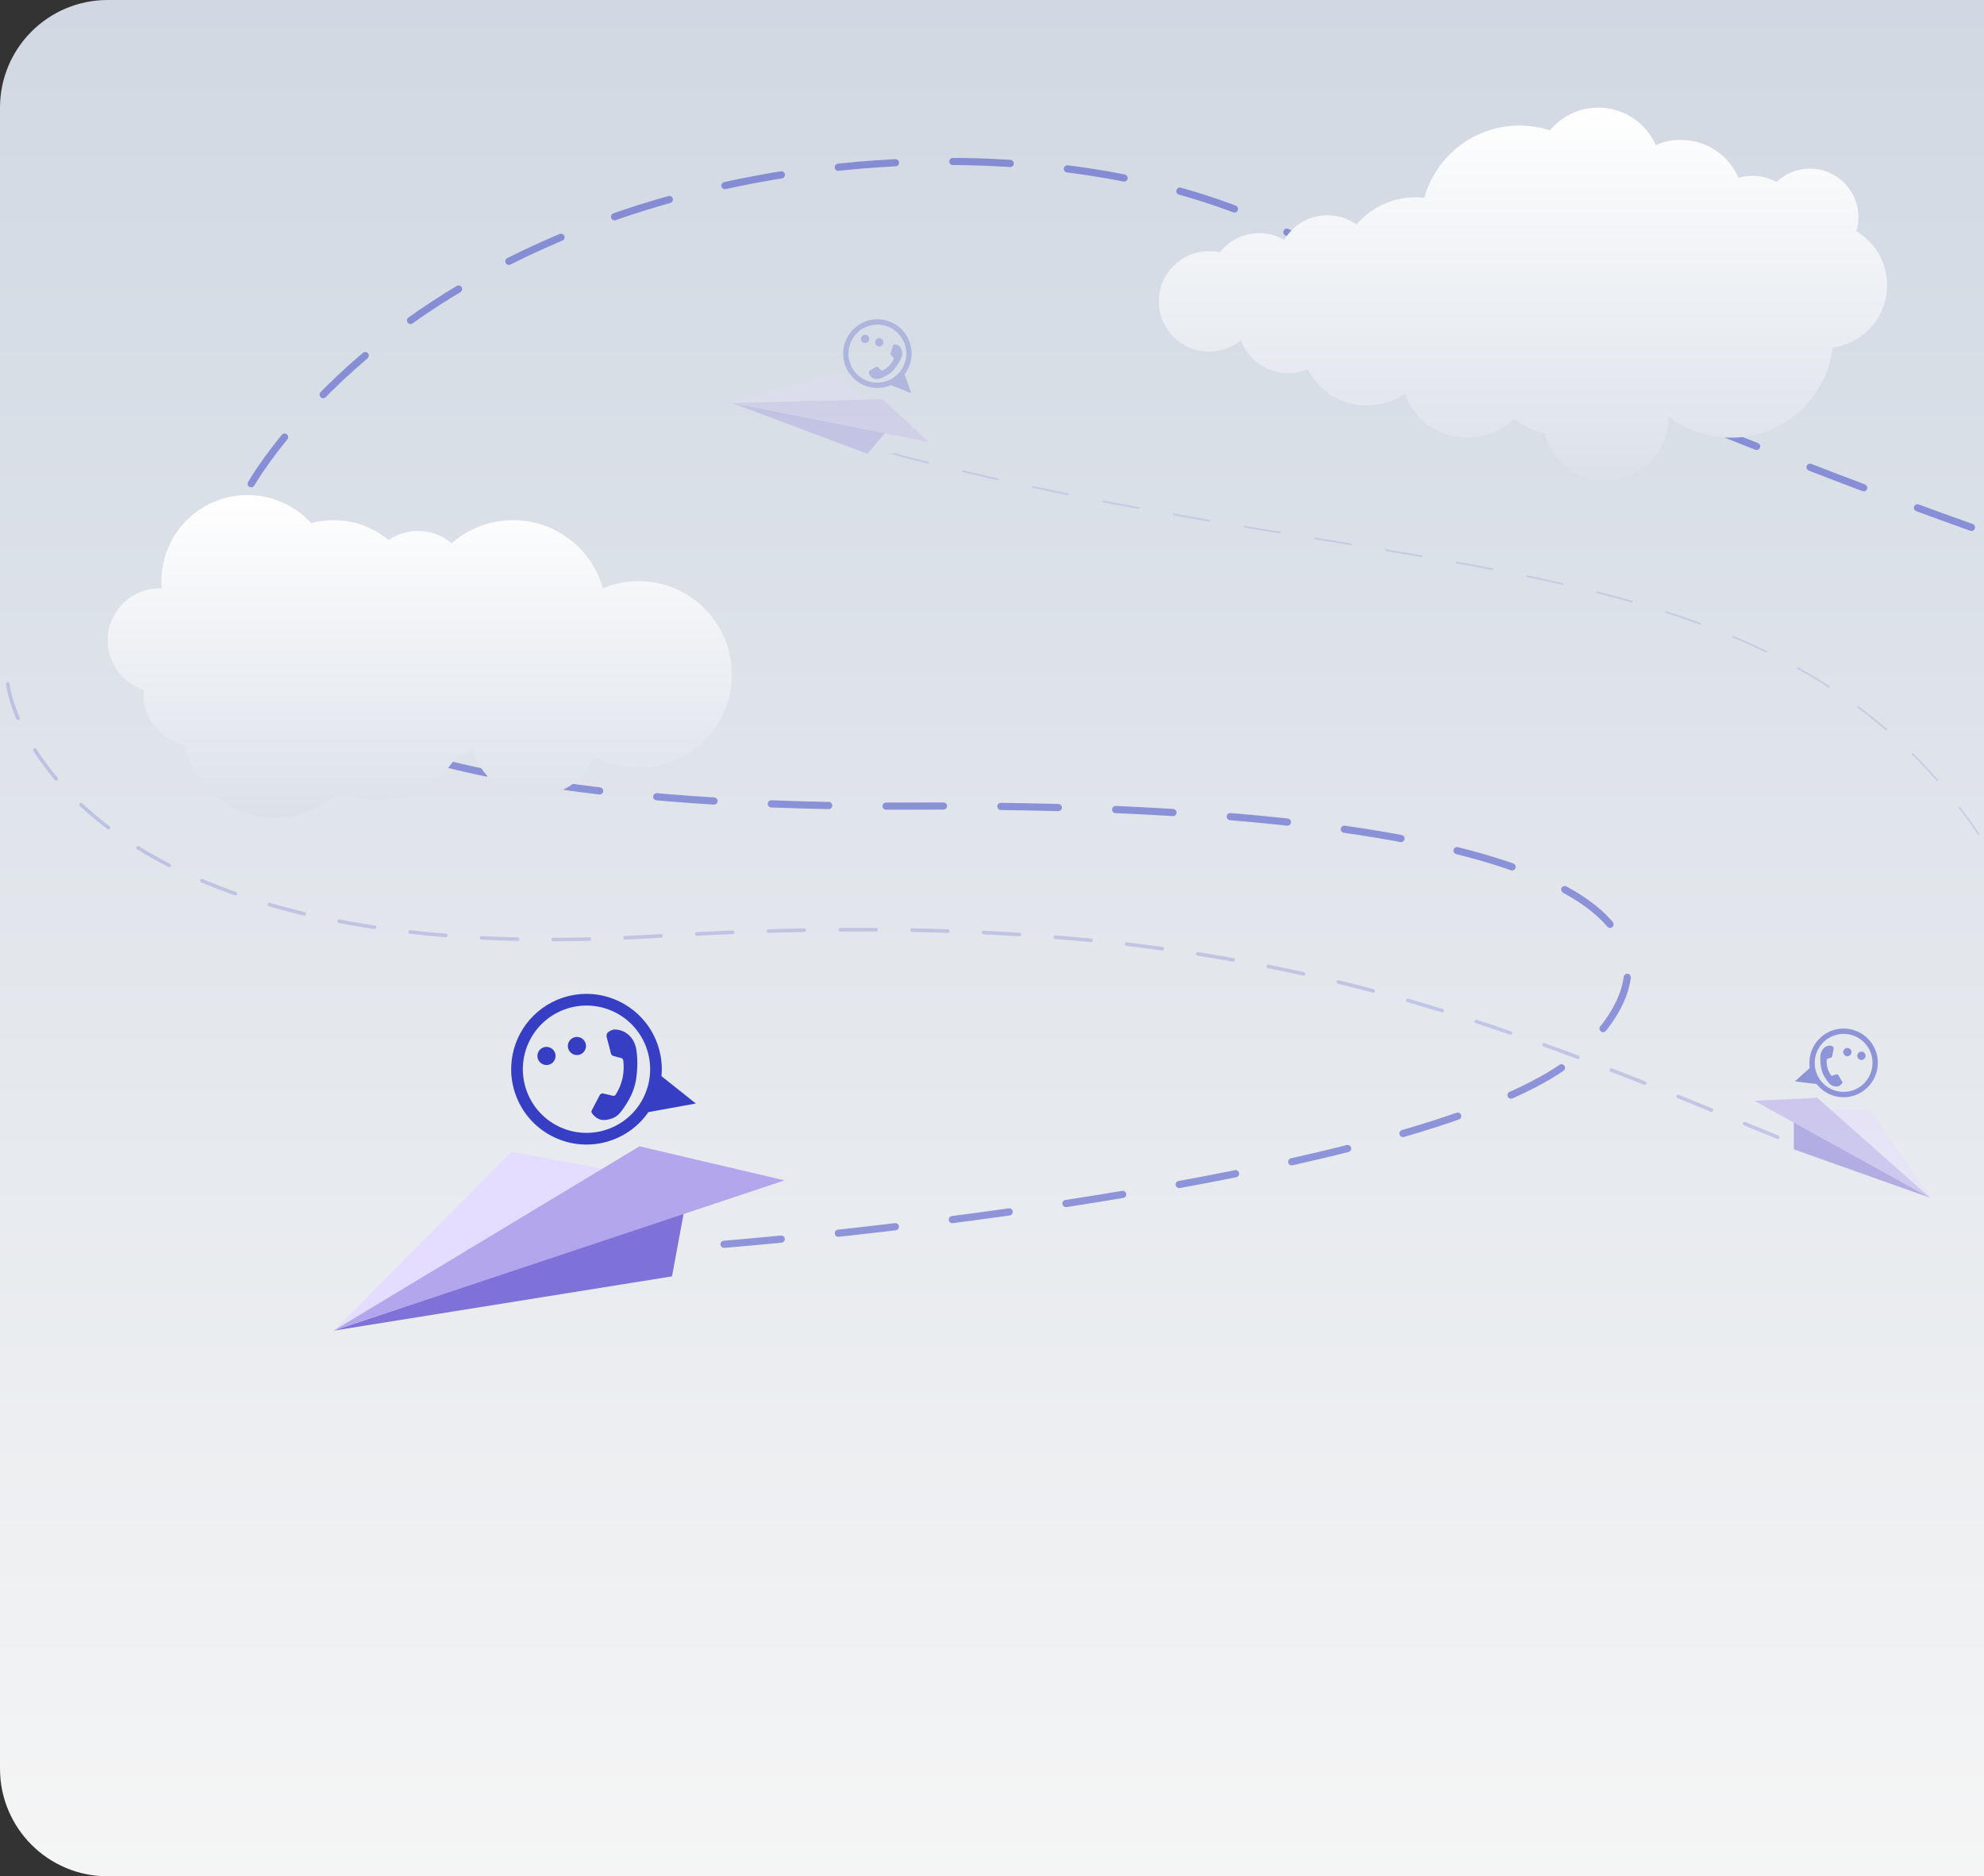<svg width="553" height="523" viewBox="0 0 553 523" fill="none" xmlns="http://www.w3.org/2000/svg">
<rect x="0" y="0" width="553" height="523" fill="#333333" stroke="none"/>
<path d="M0 30C0 13.431 13.431 0 30 0H553V523H30C13.431 523 0 509.569 0 493V30Z" fill="url(#paint0_linear_370_531)"/>
<path d="M187.313 355.771L190.581 338.07L93 370.904L187.313 355.771Z" fill="#7E71D8"/>
<path d="M142.553 321.07L93 370.904L169.415 326.028L142.553 321.07Z" fill="#E5DDFF"/>
<path d="M178.242 319.523L93 370.904L218.69 329.022L178.242 319.523Z" fill="#B3A6EC"/>
<g opacity="0.5">
<path d="M499.983 320.362V312.759L538 333.879L499.983 320.362Z" fill="#7E71D8"/>
<path d="M521.237 309.379L538 333.879L509.698 309.379H521.237Z" fill="#E5DDFF"/>
<path d="M506.53 306L538 333.879L489 306.845L506.53 306Z" fill="#B3A6EC"/>
</g>
<g opacity="0.25">
<path d="M241.78 126.484L246.68 120.67L204 112.316L241.78 126.484Z" fill="#7E71D8"/>
<path d="M232.608 104.388L204 112.316L241.43 111.825L232.608 104.388Z" fill="#E5DDFF"/>
<path d="M246.03 111.283L204 112.316L258.889 123.227L246.03 111.283Z" fill="#B3A6EC"/>
</g>
<path opacity="0.5" d="M549.5 147C507.705 132.121 415.526 96.758 363.174 67.118C297.733 30.068 163.855 36.764 91.421 108.631C18.986 180.499 76.934 225.584 254.273 224.691C431.611 223.798 480.067 255.491 441.103 292.988C409.931 322.985 267.261 341.495 199.822 347" stroke="#363FC4" stroke-width="2" stroke-linecap="round" stroke-linejoin="round" stroke-dasharray="16 16"/>
<path fill-rule="evenodd" clip-rule="evenodd" d="M45 162C45 162.677 45.028 163.348 45.083 164.012C44.89 164.004 44.695 164 44.5 164C36.492 164 30 170.492 30 178.5C30 184.955 34.218 190.425 40.049 192.304C40.016 192.698 40 193.097 40 193.5C40 200.49 44.946 206.325 51.53 207.695C53.929 219.287 64.197 228 76.5 228C83.543 228 89.919 225.145 94.534 220.528C97.856 222.113 101.574 223 105.5 223C114.56 223 122.516 218.275 127.039 211.156C128.658 210.502 130.194 209.688 131.628 208.732C133.706 216.377 140.696 222 149 222C156.505 222 162.937 217.407 165.639 210.879C169.315 212.87 173.526 214 178 214C192.359 214 204 202.359 204 188C204 173.641 192.359 162 178 162C174.472 162 171.108 162.703 168.04 163.976C164.976 153.029 154.925 145 143 145C136.44 145 130.448 147.429 125.874 151.437C123.346 149.293 120.074 148 116.5 148C113.466 148 110.649 148.932 108.321 150.525C104.164 147.075 98.824 145 93 145C90.832 145 88.73 145.288 86.732 145.827C82.343 141.017 76.024 138 69 138C55.745 138 45 148.745 45 162Z" fill="url(#paint1_linear_370_531)"/>
<path fill-rule="evenodd" clip-rule="evenodd" d="M432.016 36.344C429.335 35.472 426.472 35 423.5 35C410.86 35 400.212 43.528 396.995 55.143C396.176 55.049 395.344 55 394.5 55C387.932 55 382.053 57.945 378.109 62.586C375.821 60.958 373.022 60 370 60C364.88 60 360.402 62.748 357.961 66.85C355.91 65.673 353.534 65 351 65C346.545 65 342.575 67.081 340.011 70.325C339.041 70.112 338.034 70 337 70C329.268 70 323 76.268 323 84C323 91.732 329.268 98 337 98C340.361 98 343.446 96.815 345.859 94.841C347.83 100.187 352.97 104 359 104C360.963 104 362.833 103.596 364.529 102.866C367.322 108.835 373.646 113 381 113C385.003 113 388.701 111.766 391.69 109.678C393.842 116.792 400.777 122 409 122C414.135 122 418.768 119.969 422.047 116.711C424.397 118.683 427.297 120.083 430.502 120.679C432.376 128.326 439.275 134 447.5 134C457.165 134 465 126.165 465 116.5C465 116.33 464.998 116.16 464.993 115.99C469.824 119.756 475.9 122 482.5 122C497.107 122 509.147 111.011 510.805 96.85C519.381 95.721 526 88.383 526 79.5C526 73.091 522.555 67.487 517.416 64.439C517.796 63.193 518 61.87 518 60.5C518 53.044 511.956 47 504.5 47C500.875 47 497.584 48.429 495.159 50.754C493.194 49.638 490.921 49 488.5 49C487.136 49 485.819 49.202 484.578 49.579C481.896 43.356 475.706 39 468.5 39C466.019 39 463.659 39.516 461.521 40.447C458.808 34.295 452.656 30 445.5 30C440.075 30 435.226 32.469 432.016 36.344Z" fill="url(#paint2_linear_370_531)"/>
<g clip-path="url(#clip0_370_531)">
<path d="M142.496 297.148C142.854 288.645 148.393 280.865 156.956 278.07C165.519 275.275 174.583 278.289 179.888 284.943C181.411 286.853 182.626 289.061 183.429 291.52C183.984 293.223 184.309 294.945 184.424 296.653C184.498 297.769 184.48 298.88 184.378 299.974L193.95 307.592L180.727 309.993C178.208 313.636 174.524 316.517 169.99 317.996C160.67 321.038 150.758 317.202 145.743 309.279C144.827 307.832 144.073 306.25 143.517 304.547C142.715 302.088 142.393 299.588 142.496 297.148ZM168.98 314.902C178.292 311.863 183.376 301.846 180.336 292.531C177.295 283.215 167.28 278.126 157.967 281.166C148.653 284.206 143.57 294.222 146.611 303.537C149.651 312.852 159.666 317.941 168.978 314.901L168.98 314.902Z" fill="#363FC4"/>
<path d="M167.159 305.253C167.354 304.89 167.771 304.706 168.172 304.803C169.046 305.013 169.921 305.226 170.796 305.438C171.107 305.513 171.441 305.384 171.613 305.113C173.463 302.186 174.13 298.999 173.726 295.574C173.685 295.223 173.408 294.949 173.06 294.881C172.35 294.743 171.647 294.547 170.955 294.335C170.608 294.228 170.346 293.942 170.262 293.59C169.959 292.324 169.642 291.06 169.288 289.807C169.04 288.929 168.828 288.12 169.675 287.58C170.28 287.195 170.885 286.924 171.525 286.962C173.127 287.058 174.501 287.659 175.605 288.841C176.751 290.066 177.259 291.575 177.457 293.189C177.766 295.717 177.685 298.241 177.312 300.766C176.804 304.19 175.19 307.083 173.148 309.792C172.502 310.65 171.743 311.332 170.724 311.706C168.184 312.643 166.524 312.24 165.096 310.446C164.864 310.154 164.756 309.857 164.944 309.498C165.683 308.084 166.404 306.661 167.158 305.255L167.159 305.253Z" fill="#363FC4"/>
<path d="M158.87 293.192C157.971 292.122 158.109 290.525 159.179 289.626C160.248 288.726 161.845 288.865 162.744 289.935C163.643 291.005 163.505 292.602 162.435 293.501C161.366 294.401 159.769 294.262 158.87 293.192Z" fill="#363FC4"/>
<path d="M150.228 295.754C149.444 294.596 149.746 293.023 150.903 292.239C152.061 291.455 153.634 291.758 154.418 292.916C155.202 294.073 154.899 295.647 153.742 296.431C152.585 297.215 151.011 296.912 150.228 295.754Z" fill="#363FC4"/>
</g>
<g opacity="0.5" clip-path="url(#clip1_370_531)">
<path d="M523.361 295.312C522.98 291.453 520.267 288.06 516.31 287.016C512.354 285.971 508.319 287.583 506.083 290.75C505.441 291.66 504.947 292.696 504.646 293.836C504.438 294.626 504.335 295.418 504.327 296.198C504.321 296.708 504.358 297.212 504.433 297.707L500.286 301.427L506.346 302.169C507.583 303.759 509.328 304.972 511.423 305.525C515.73 306.662 520.128 304.654 522.2 300.916C522.578 300.234 522.879 299.494 523.088 298.705C523.389 297.565 523.47 296.419 523.361 295.312ZM511.802 304.091C507.499 302.955 504.935 298.533 506.075 294.214C507.215 289.896 511.628 287.315 515.931 288.451C520.235 289.587 522.798 294.009 521.658 298.327C520.518 302.646 516.106 305.226 511.803 304.09L511.802 304.091Z" fill="#363FC4"/>
<path d="M512.38 299.653C512.282 299.493 512.088 299.42 511.909 299.475C511.518 299.594 511.126 299.714 510.735 299.833C510.595 299.876 510.441 299.826 510.356 299.707C509.441 298.424 509.057 296.992 509.152 295.423C509.162 295.263 509.28 295.131 509.436 295.091C509.755 295.009 510.069 294.901 510.377 294.786C510.532 294.729 510.644 294.592 510.673 294.429C510.778 293.845 510.889 293.262 511.017 292.682C511.107 292.276 511.183 291.903 510.784 291.679C510.5 291.52 510.219 291.413 509.929 291.447C509.205 291.533 508.597 291.843 508.126 292.41C507.638 292.998 507.446 293.698 507.398 294.437C507.323 295.596 507.424 296.742 507.659 297.88C507.977 299.425 508.784 300.698 509.78 301.877C510.095 302.25 510.457 302.54 510.928 302.683C512.105 303.042 512.848 302.814 513.449 301.96C513.547 301.822 513.589 301.684 513.494 301.525C513.123 300.902 512.759 300.273 512.38 299.654L512.38 299.653Z" fill="#363FC4"/>
<path d="M515.831 293.946C516.211 293.435 516.107 292.713 515.599 292.332C515.091 291.951 514.37 292.056 513.989 292.567C513.609 293.078 513.713 293.801 514.221 294.181C514.73 294.562 515.45 294.457 515.831 293.946Z" fill="#363FC4"/>
<path d="M519.817 294.883C520.143 294.335 519.965 293.627 519.42 293.301C518.875 292.975 518.169 293.155 517.843 293.702C517.518 294.25 517.695 294.958 518.24 295.284C518.785 295.61 519.491 295.43 519.817 294.883Z" fill="#363FC4"/>
</g>
<g opacity="0.25" clip-path="url(#clip2_370_531)">
<path d="M236.67 93.185C238.851 89.98 242.857 88.3 246.831 89.276C250.805 90.253 253.576 93.599 254.023 97.451C254.151 98.556 254.089 99.703 253.807 100.848C253.613 101.641 253.324 102.386 252.957 103.075C252.718 103.524 252.444 103.95 252.142 104.349L254.003 109.6L248.326 107.35C246.479 108.155 244.366 108.384 242.262 107.867C237.937 106.804 235.036 102.935 235.006 98.662C235.001 97.882 235.09 97.088 235.285 96.295C235.567 95.15 236.043 94.105 236.67 93.185ZM242.616 106.426C246.938 107.488 251.306 104.833 252.372 100.496C253.438 96.158 250.799 91.78 246.477 90.718C242.154 89.655 237.787 92.311 236.721 96.648C235.655 100.985 238.294 105.363 242.616 106.425L242.616 106.426Z" fill="#363FC4"/>
<path d="M244.233 102.253C244.395 102.159 244.6 102.188 244.731 102.322C245.018 102.614 245.304 102.906 245.591 103.199C245.693 103.303 245.853 103.333 245.984 103.269C247.401 102.581 248.424 101.508 249.092 100.085C249.16 99.939 249.119 99.766 249.001 99.656C248.76 99.432 248.537 99.187 248.321 98.939C248.213 98.814 248.18 98.64 248.232 98.484C248.42 97.921 248.601 97.355 248.766 96.785C248.881 96.385 248.994 96.022 249.45 96.016C249.776 96.012 250.074 96.053 250.312 96.221C250.907 96.644 251.292 97.207 251.434 97.93C251.582 98.68 251.415 99.386 251.103 100.058C250.615 101.111 249.977 102.069 249.227 102.957C248.208 104.16 246.89 104.892 245.452 105.45C244.996 105.627 244.54 105.708 244.057 105.608C242.852 105.36 242.309 104.805 242.189 103.767C242.17 103.598 242.2 103.458 242.358 103.364C242.983 102.994 243.603 102.616 244.232 102.253L244.233 102.253Z" fill="#363FC4"/>
<path d="M243.935 95.591C243.845 94.96 244.282 94.375 244.911 94.284C245.54 94.193 246.122 94.631 246.212 95.261C246.301 95.892 245.864 96.477 245.235 96.568C244.607 96.659 244.024 96.221 243.935 95.591Z" fill="#363FC4"/>
<path d="M239.986 94.505C239.962 93.868 240.457 93.332 241.092 93.306C241.726 93.281 242.26 93.777 242.284 94.413C242.308 95.05 241.813 95.586 241.179 95.612C240.544 95.637 240.01 95.141 239.986 94.505Z" fill="#363FC4"/>
</g>
<path opacity="0.2" d="M495.5 317C404.5 279.5 337.5 251.5 182 261C26.5 270.5 2 201.5 2 188.5" stroke="#363FC4" stroke-linecap="round" stroke-linejoin="round" stroke-dasharray="10 10"/>
<path d="M249 126.5C391.5 164 494.7 148.5 551.5 232.5" stroke="#4952CC" stroke-opacity="0.15" stroke-width="0.5" stroke-linecap="round" stroke-linejoin="round" stroke-dasharray="10 10"/>
<defs>
<linearGradient id="paint0_linear_370_531" x1="276.5" y1="-236.378" x2="276.5" y2="540.985" gradientUnits="userSpaceOnUse">
<stop stop-color="#C0CBDA"/>
<stop offset="1" stop-color="#F6F6F6"/>
</linearGradient>
<linearGradient id="paint1_linear_370_531" x1="117" y1="138" x2="117" y2="228" gradientUnits="userSpaceOnUse">
<stop stop-color="white"/>
<stop offset="1" stop-color="#DCE1E9"/>
</linearGradient>
<linearGradient id="paint2_linear_370_531" x1="424.5" y1="30" x2="424.5" y2="134" gradientUnits="userSpaceOnUse">
<stop stop-color="white"/>
<stop offset="1" stop-color="#DCE1E9"/>
</linearGradient>
<clipPath id="clip0_370_531">
<rect width="47" height="42" fill="white" transform="matrix(-0.951 0.31 0.31 0.951 181.68 270)"/>
</clipPath>
<clipPath id="clip1_370_531">
<rect width="21.352" height="19.144" fill="white" transform="translate(504.886 284) rotate(14.788)"/>
</clipPath>
<clipPath id="clip2_370_531">
<rect width="21.352" height="19.144" fill="white" transform="matrix(-0.971 -0.239 -0.239 0.971 258.305 92.097)"/>
</clipPath>
</defs>
</svg>

